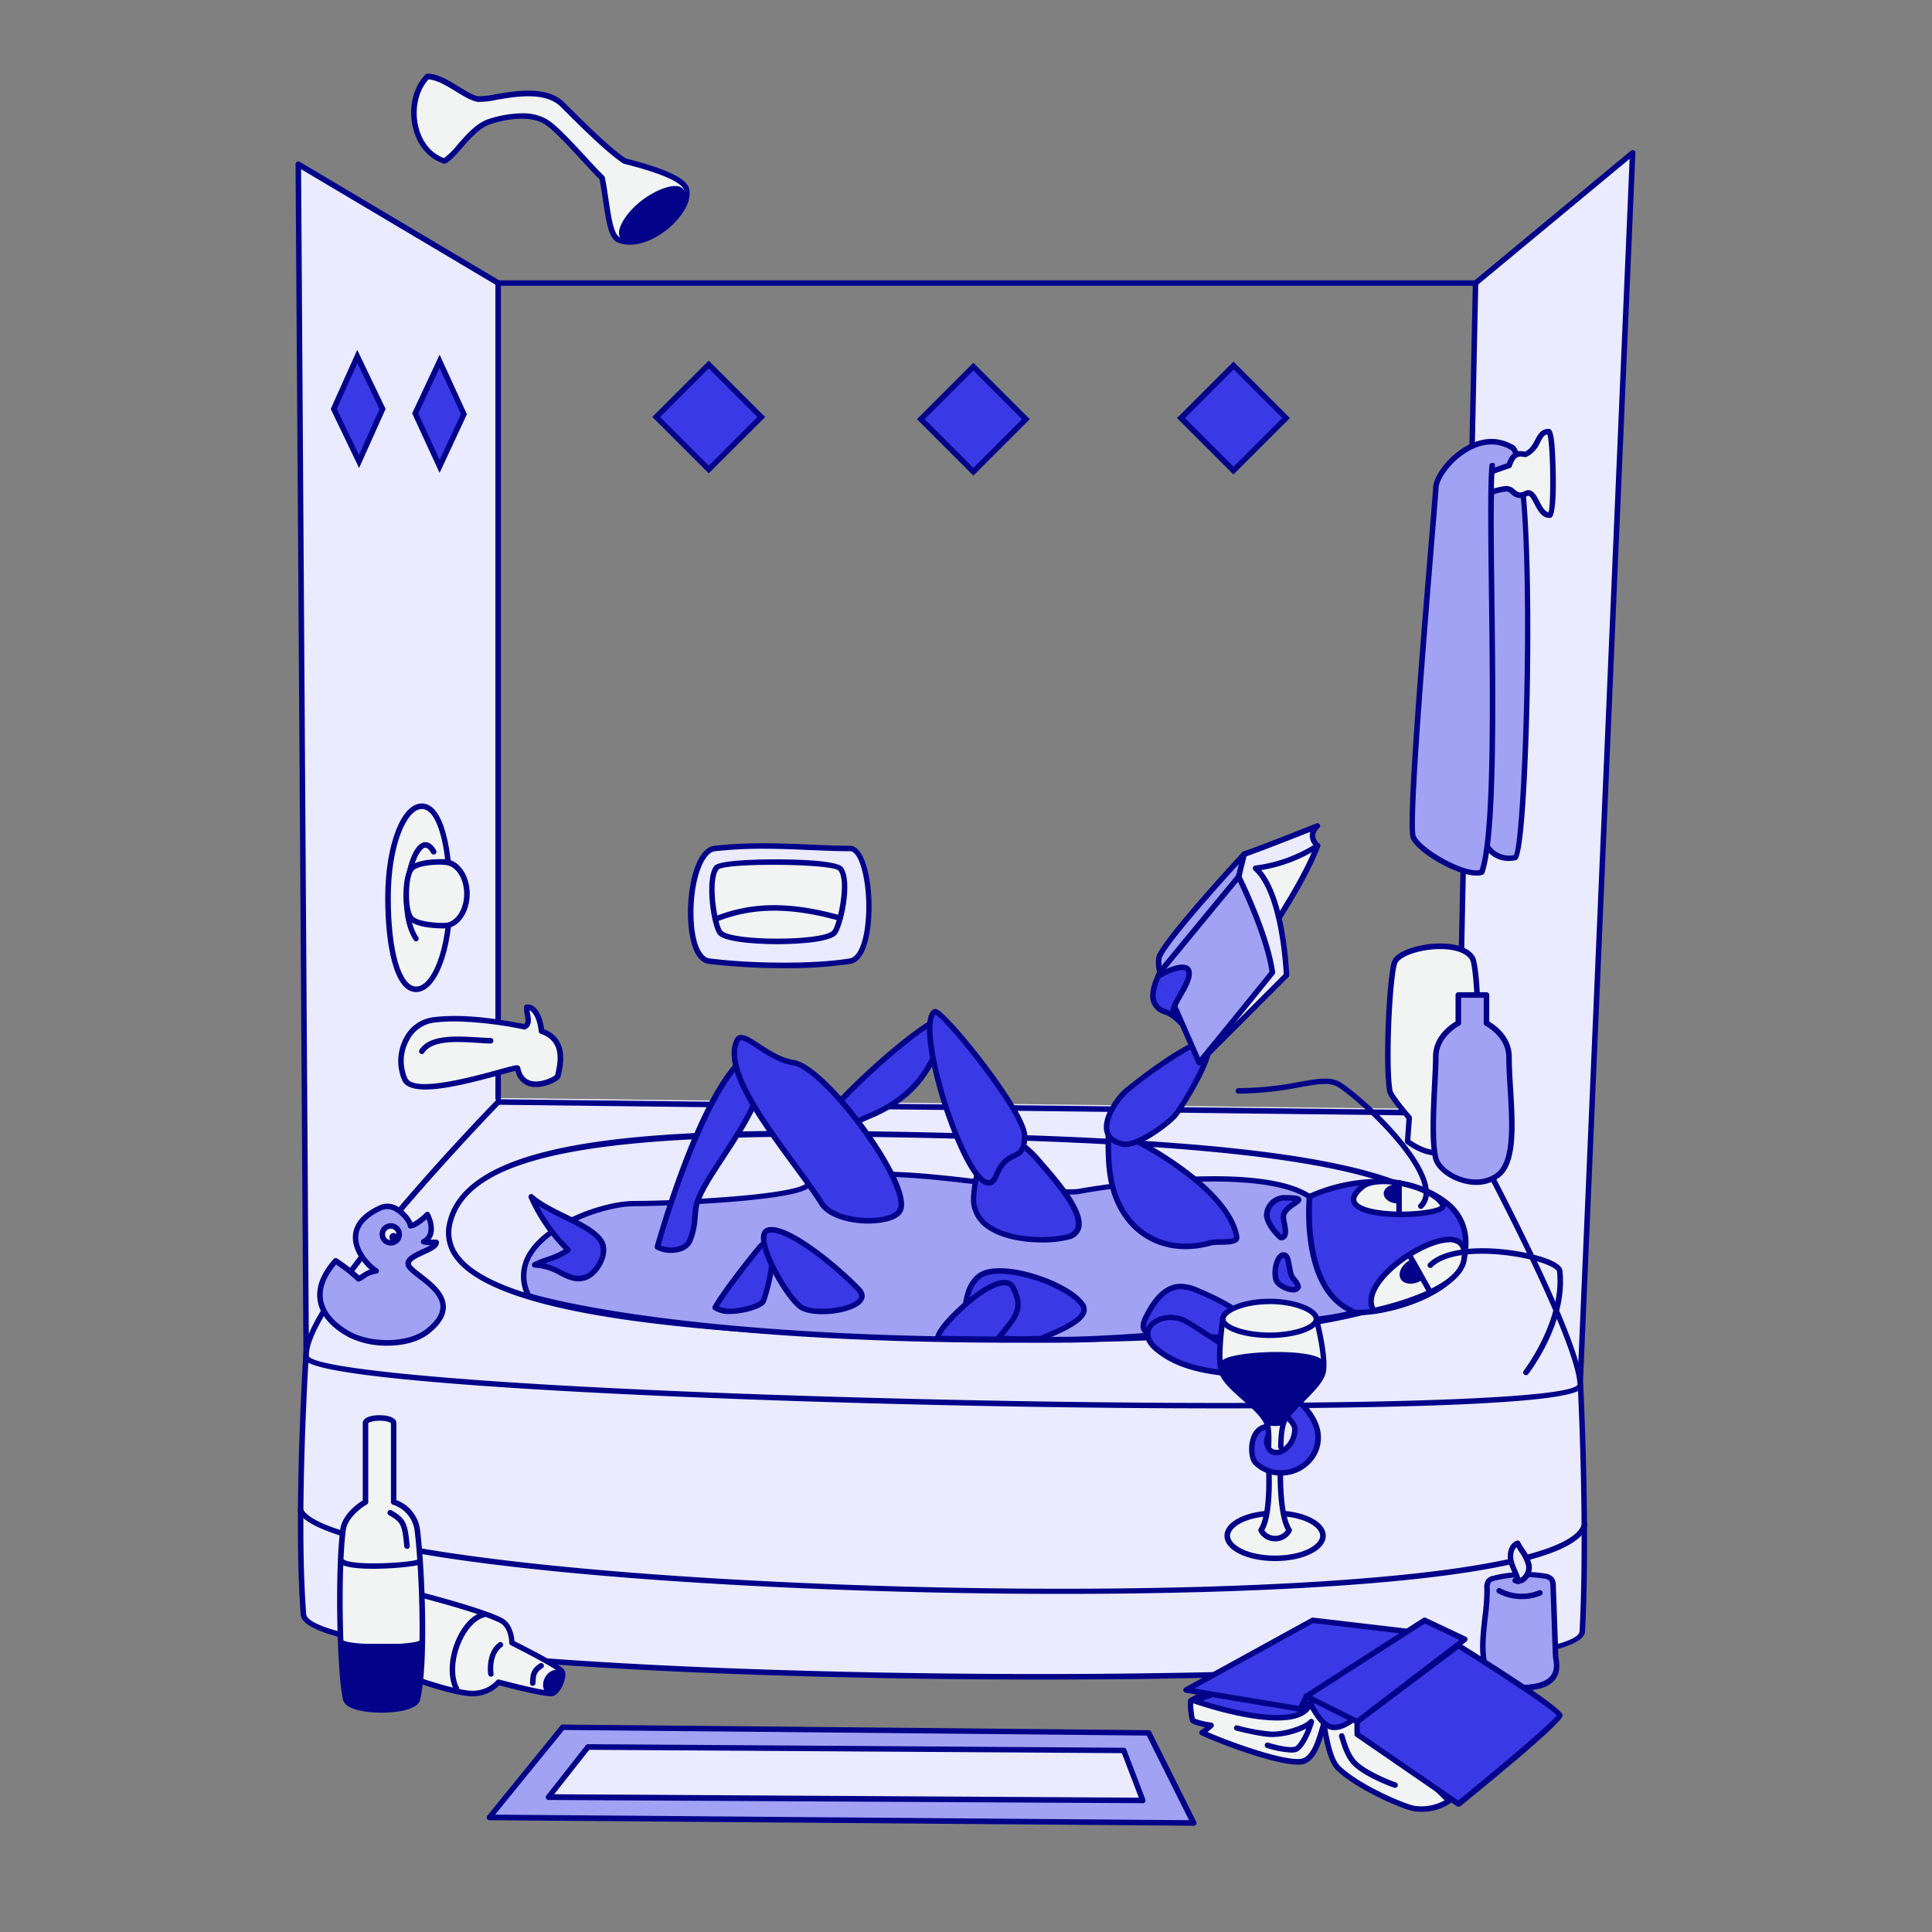 <svg id="Layer_1" data-name="Layer 1" xmlns="http://www.w3.org/2000/svg" viewBox="0 0 600 600"><rect x="0" y="0" width="600" height="600" fill="#808080" stroke="none"/><defs><style>.cls-1{fill:#ebebff;}.cls-2{fill:#030389;}.cls-3{fill:#f1f4f2;}.cls-4{fill:#fff;}.cls-5{fill:#a2a2f4;}.cls-6{fill:#3939e5;}.cls-7{fill:#3535c9;}</style></defs><title>bug_bath_preview</title><path class="cls-1" d="M154.71,341V87.9L92.65,51l2.44,369s-3.26,49.93-.84,81.38c1.75,22.74,396,26.5,397.15,5.25,1.75-33.24-.62-77.85-.62-77.85L507,47.44,458.25,87.9l-5.42,256.59"/><path class="cls-2" d="M323.1,521.6c-49.91,0-101.28-1.45-142.06-4.08-57.63-3.72-87.12-9.1-87.65-16-2.39-31.15.81-81,.84-81.5L91.79,51a.86.86,0,0,1,1.29-.74l62.06,36.86a.85.85,0,0,1,.42.74V341a.86.86,0,1,1-1.71,0V88.39L93.51,52.55l2.43,367.51c0,.56-3.23,50.29-.84,81.32.16,2.09,6.84,9.31,86.06,14.42,48.89,3.16,113.06,4.62,171.61,3.9,101.25-1.23,137.49-7.8,137.77-13.06,1.73-32.81-.6-77.32-.62-77.76L506.09,49.33l-47,39-5.41,256.2a.86.86,0,0,1-.86.84h0a.86.86,0,0,1-.84-.88l5.42-256.59a.86.86,0,0,1,.31-.64l48.78-40.46a.86.86,0,0,1,1.4.7l-16.26,381.4c0,.36,2.35,45,.62,77.86-.62,11.73-97.73,14.18-139.46,14.68C343,521.54,333.08,521.6,323.1,521.6Z"/><path class="cls-1" d="M95.08,421.29c-1.15-16.58,59.62-79,59.62-79l298.12,3.47s37.16,67.73,37.94,84.35C491.39,443.18,96,434.43,95.08,421.29Z"/><path class="cls-2" d="M380,437.39c-40.7,0-88.55-.79-135.32-2.36-42.3-1.42-78.55-3.28-104.81-5.4-45.33-3.65-45.54-6.78-45.65-8.29h0c-1.16-16.77,57.37-77.14,59.87-79.7a.7.7,0,0,1,.62-.26l298.12,3.47a.86.86,0,0,1,.74.45c1.52,2.77,37.26,68.1,38,84.72.07,1.39.19,4-29.59,5.7C442.84,436.84,413.9,437.39,380,437.39ZM95.94,421.2c1.88,4,57.48,9.72,175.24,12.92s216,1.37,218.75-4.09c-.74-15.46-34.42-77.6-37.61-83.46L155.07,343.1C150.78,347.53,94.94,405.68,95.94,421.2Zm0,0h0Z"/><path class="cls-2" d="M458.25,88.76H154.71a.86.86,0,1,1,0-1.71H458.25a.86.86,0,1,1,0,1.71Z"/><path class="cls-2" d="M322.67,416.91c-9.71,0-18.89-.14-27.06-.35-68-1.71-139.54-6.09-154.29-25.59A13.25,13.25,0,0,1,139,379.2c7.35-28.75,75.93-29.38,158.07-27.31,92.76,2.33,154.91,8.94,156.69,33.59a13.63,13.63,0,0,1-4.17,10.64C433.11,413.34,371.22,416.91,322.67,416.91ZM253.37,353c-67.73,0-107.45,5.88-112.76,26.65a11.46,11.46,0,0,0,2.08,10.32c14.4,19,89.31,23.31,153,24.91,84.17,2.12,138.37-5,152.64-19.92a12,12,0,0,0,3.7-9.33h0c-1.78-24.74-75.56-30-155-32Q273.57,353,253.37,353Z"/><path class="cls-2" d="M329.87,495c-106.39,0-228.57-9.65-237.24-25.4a.86.86,0,1,1,1.5-.83c5.21,9.46,62.18,18.24,145.14,22.36,82.15,4.08,165.14,2.57,211.44-3.86,31.86-4.42,39.65-10.07,40.56-14a.86.86,0,1,1,1.67.39c-1.53,6.61-15.27,11.63-42,15.34C421.25,493.1,377.11,495,329.87,495Z"/><path class="cls-3" d="M139.73,278.82c0,15.7-4.7,28.43-10.5,28.43s-8.75-12.73-8.75-28.43,4.7-28.43,10.5-28.43S139.73,263.12,139.73,278.82Z"/><path class="cls-2" d="M129.24,308.1c-7.08,0-9.61-15.13-9.61-29.29,0-16.42,5-29.29,11.35-29.29,7.08,0,9.61,15.13,9.61,29.29C140.59,295.24,135.6,308.1,129.24,308.1ZM131,251.24c-4.66,0-9.64,11.08-9.64,27.57s3.17,27.57,7.89,27.57,9.64-11.08,9.64-27.57S135.71,251.24,131,251.24Z"/><path class="cls-2" d="M129.24,292.36a.86.86,0,0,1-.71-.38c-4.86-7.29-3.3-21.23-.13-27.24,1.11-2.11,2.37-3.19,3.74-3.2h0c1.23,0,2.34.87,3.3,2.58a.86.86,0,0,1-1.5.84c-.62-1.1-1.26-1.7-1.81-1.7h0c-.66,0-1.49.86-2.25,2.29-3,5.72-4.32,18.94,0,25.49a.86.86,0,0,1-.71,1.33Z"/><path class="cls-3" d="M138,287.47c3.86,0,7-4.43,7-9.89s-3.13-9.89-7-9.89c0,0-8.78-.4-10.5,2.47s-1.89,12.25,0,14.83S138,287.47,138,287.47Z"/><path class="cls-2" d="M137.61,288.33c-1.89,0-8.88-.18-10.82-2.83-2.15-2.94-1.87-12.73,0-15.78,1.93-3.21,10.32-2.93,11.27-2.89h0c4.29,0,7.82,4.82,7.82,10.74s-3.52,10.74-7.85,10.75Zm-.83-19.81c-3.24,0-7.62.52-8.56,2.08-1.59,2.65-1.61,11.73,0,13.89,1.2,1.64,6.65,2.17,9.79,2.12h0c3.39,0,6.14-4.05,6.14-9s-2.75-9-6.14-9Z"/><path class="cls-4" d="M459.9,165.53c1.75-1.75,0-19.24,0-19.24-2.27-2.43-11.57,3.22-10.5,7C450,155.22,458.15,167.28,459.9,165.53Z"/><path class="cls-2" d="M459.46,166.56a1.9,1.9,0,0,1-.48-.06c-3.07-.8-9.88-11.1-10.41-13-.73-2.59,2-5.49,5.08-7.22,2.35-1.33,5.39-2.18,6.87-.6a.85.85,0,0,1,.23.5c.54,5.38,1.59,18.1-.25,19.94h0A1.45,1.45,0,0,1,459.46,166.56Zm.44-1h0Zm0,0h0Zm-1.66-19a8.22,8.22,0,0,0-3.74,1.24c-2.79,1.57-4.66,3.88-4.27,5.26.59,2.07,7.28,11.33,9.13,11.78.79-1.46.49-10.32-.27-18.1A1.8,1.8,0,0,0,458.24,146.56Z"/><path class="cls-5" d="M469.43,138.87c8,2.17,5,124.26,1.22,127.49-14.25,2.4-11.8-21-11.52-24.95.61-8.74,4.69-86.77,4.31-103.14"/><path class="cls-2" d="M468.69,267.38a8.53,8.53,0,0,1-6-2.22c-5.88-5.37-4.84-18.78-4.5-23.19l0-.63c.55-7.88,4.7-86.46,4.3-103.06a.86.86,0,0,1,.84-.88.85.85,0,0,1,.88.84c.39,16.64-3.76,95.33-4.31,103.22l0,.64c-.87,11.27.46,18.6,3.95,21.79a7.27,7.27,0,0,0,6.3,1.66c2.9-5.81,6.06-106.71,0-124.1-.56-1.61-1-1.77-1-1.77a.86.86,0,1,1,.45-1.65c1.21.33,2.08,2,2.83,5.29,2.64,11.77,3.12,43.38,2.69,69,0,2.12-.91,52-4,54.64a.87.87,0,0,1-.42.19A12.77,12.77,0,0,1,468.69,267.38Zm2-1h0Z"/><path class="cls-3" d="M468.65,144.54c1.75-5.25,4.36-3.08,5.25-3.5,4.07-1.91,3.5-7,7-7,1.75,0,1.78,25.85.52,25.94-4,.3-4.39-8.26-7.52-6.7-3.5,1.75-3.93-1.6-6.11-1.48-4.9.28-10.69,4.2-14,4.58-3.92.45-7.95-3.52-3.14-5.45C452.34,150.27,468.65,144.54,468.65,144.54Z"/><path class="cls-2" d="M481.2,160.85c-2.42,0-3.67-2.42-4.68-4.38-1.17-2.25-1.6-2.74-2.24-2.42a3.94,3.94,0,0,1-5-.64c-.6-.49-.94-.77-1.45-.74-2.64.15-5.66,1.47-8.32,2.63a22.31,22.31,0,0,1-5.6,1.94c-2.73.31-5.69-1.28-6.21-3.34-.19-.73-.3-2.57,2.65-3.76,1.53-.61,15.07-5.38,17.61-6.27,1.36-3.72,3.28-4,5.15-3.68a3,3,0,0,0,.49.06c1.63-.78,2.41-2.24,3.17-3.66.88-1.67,1.8-3.39,4.12-3.39.84,0,1.79,0,2.15,9.71.3,8.11.28,17.8-1.57,17.94Zm-6.54-8.63c1.59,0,2.57,1.89,3.38,3.46,1,1.86,1.75,3.22,2.89,3.42.85-3.24.56-21.48-.39-24.18-1,.16-1.47,1-2.24,2.45a8.94,8.94,0,0,1-4,4.44,2.35,2.35,0,0,1-1.4.06c-1.08-.17-2.3-.36-3.39,2.93a.86.86,0,0,1-.53.54c-.16.06-16.31,5.73-17.93,6.38-.7.28-1.85.88-1.63,1.74.28,1.12,2.35,2.28,4.35,2.06a22,22,0,0,0,5.11-1.81c2.79-1.22,6-2.6,8.91-2.77a3.68,3.68,0,0,1,2.64,1.13c.91.75,1.5,1.25,3.13.43A2.56,2.56,0,0,1,474.66,152.22Zm-6-7.68h0Z"/><path class="cls-5" d="M463.4,144.54c-1.63,17.9,2.92,109.23-3.22,126.28-4.72,1.85-19.14-6.22-21.27-10.82s7-105.82,7-108.47c0-5.25,12.25-19.24,23.53-12.67"/><path class="cls-2" d="M458.56,271.93c-6.21,0-18.33-7-20.43-11.56-1.53-3.3,1.85-47.14,5.74-94,.68-8.26,1.18-14.23,1.18-14.8,0-3.36,4.32-9.6,10.11-12.92,3.57-2.05,9-3.8,14.71-.49a.86.86,0,0,1-.86,1.48c-5-2.9-9.81-1.34-13,.49-5.65,3.24-9.25,8.94-9.25,11.44,0,.61-.38,5.28-1.18,14.94-2,24.51-7.43,89.64-5.89,93.17,1.9,4.08,15.19,11.61,19.83,10.49,3.79-11.52,3.28-52.82,2.87-86.08-.22-17.86-.41-33.28.16-39.59a.88.88,0,0,1,.93-.78.86.86,0,0,1,.78.93c-.57,6.23-.38,21.61-.16,39.41.42,33.8.93,75.86-3.11,87.08a.86.86,0,0,1-.5.51A5.31,5.31,0,0,1,458.56,271.93Z"/><path class="cls-3" d="M132.73,23.82c-7,7-5.25,22.74,5.25,26.24,3.5-1.75,8-10.25,14-12.25,5.25-1.75,12.79-2.91,17.5,0,4.21,2.6,12.25,12.25,17.5,17.5,1.75,8.75,1.93,17.92,5.25,19.24,8.75,3.5,22.74-8.75,21-15.75-.95-3.8-12.25-7-19.24-8.75-5.25-3.5-13.17-11.42-19.24-17.5-7-7-22.34-1.24-26.24-1.75S138,23.82,132.73,23.82Z"/><path class="cls-2" d="M195.57,76a9.78,9.78,0,0,1-3.67-.68c-2.86-1.14-3.63-6.28-4.59-12.78-.33-2.23-.68-4.54-1.13-6.84-1.66-1.67-3.55-3.72-5.55-5.89-4.15-4.5-8.85-9.6-11.6-11.3-4.27-2.64-11.46-1.69-16.77.08-3.33,1.11-6.25,4.46-8.83,7.42-1.87,2.14-3.48,4-5.05,4.78a.83.83,0,0,1-.65,0c-4.73-1.58-8.19-5.66-9.5-11.19-1.46-6.17.08-12.63,3.92-16.47a.86.86,0,0,1,.61-.25c3.2,0,6.71,2.16,9.81,4.06,2.29,1.41,4.46,2.74,6,2.95a24.35,24.35,0,0,0,5.16-.6c6.45-1.11,16.2-2.79,21.58,2.59,5.84,5.83,13.81,13.81,19,17.31C207,52.44,213.25,55.41,214,58.6c1,4.07-2.43,8.85-6,12C204.87,73.35,200.08,76,195.57,76ZM162.08,35.19a14.89,14.89,0,0,1,7.84,1.9c3,1.83,7.54,6.79,12,11.59,2.06,2.24,4,4.35,5.69,6a.85.85,0,0,1,.23.44c.49,2.43.85,4.84,1.19,7.18.82,5.48,1.59,10.66,3.53,11.44,4.68,1.88,10.68-1.24,14.39-4.49,3.94-3.44,6.13-7.56,5.45-10.26-.34-1.38-3.22-4.27-18.62-8.12a.85.85,0,0,1-.27-.12c-5.32-3.55-13.11-11.34-19.38-17.6-4.76-4.76-14-3.17-20.08-2.12a23.37,23.37,0,0,1-5.67.61c-1.94-.26-4.26-1.68-6.71-3.18-2.78-1.71-5.93-3.63-8.57-3.8-3.19,3.41-4.48,9.22-3.21,14.6,1.13,4.81,4,8.37,8,9.84a23.85,23.85,0,0,0,4.23-4.2c2.72-3.12,5.81-6.66,9.58-7.92A35,35,0,0,1,162.08,35.19Z"/><path class="cls-2" d="M199.07,62.44c-4.76,3.73-8.19,9.22-6.33,11.6s9.41-.53,14.18-4.26,7.11-8.68,5.24-11.06S203.83,58.71,199.07,62.44Z"/><rect class="cls-6" x="290.75" y="118.64" width="23.08" height="23.08" transform="translate(-3.51 251.88) rotate(-45)"/><path class="cls-2" d="M302.29,147.71l-17.53-17.53,17.53-17.53,17.53,17.53Zm-15.11-17.53,15.11,15.11,15.11-15.11-15.11-15.11Z"/><rect class="cls-6" x="371.52" y="118.29" width="23.08" height="23.08" transform="translate(20.39 308.89) rotate(-45)"/><path class="cls-2" d="M383.06,147.36l-17.53-17.53,17.53-17.53,17.53,17.53ZM368,129.83l15.11,15.11,15.11-15.11-15.11-15.11Z"/><rect class="cls-6" x="208.56" y="117.97" width="23.08" height="23.08" transform="translate(-27.11 193.56) rotate(-45)"/><path class="cls-2" d="M220.1,147l-17.53-17.53L220.1,112l17.53,17.53ZM205,129.51l15.11,15.11,15.11-15.11L220.1,114.4Z"/><path class="cls-3" d="M433.08,299c1.42-4.78,19.89-8,24.15-1.59,1.91,2.85,2.84,33.45,0,41.41-.75,2.09-5.68,6.37-5.68,6.37v9.56S448.7,358,445.86,358c-4.26,0-8.71-3.5-8.71-3.5l.51-7.34s-5.72-6.62-6-8.28C430.24,330.91,431.46,304.5,433.08,299Z"/><path class="cls-2" d="M445.86,358.84c-4.5,0-9-3.53-9.24-3.68a.86.86,0,0,1-.32-.73l.49-7c-1.59-1.85-5.68-6.75-6-8.42-1.43-8-.23-34.6,1.44-40.22.88-3,6.23-4.77,10.54-5.43,5.59-.85,12.5-.35,15.14,3.6,2.22,3.32,2.82,34.55.09,42.18-.71,2-4.47,5.44-5.63,6.47v9.17a.85.85,0,0,1-.22.57C452.06,355.51,449.05,358.84,445.86,358.84ZM438,354.07c1.1.78,4.57,3.05,7.82,3.05,1.84,0,3.93-1.75,4.83-2.67v-9.22a.85.85,0,0,1,.3-.65c1.84-1.6,4.95-4.64,5.44-6,3-8.35,1.6-38.4.09-40.65-2.05-3.08-8.24-3.65-13.46-2.86-4.71.71-8.65,2.53-9.15,4.22h0c-1.57,5.3-2.77,31.74-1.4,39.43.16.88,3.14,4.77,5.82,7.87a.87.87,0,0,1,.21.62Zm-5-55h0Z"/><path class="cls-5" d="M445.9,359.73c1.27,5.09,12.25,10.5,19.24,5.25s3.5-24.49,3.5-36.74c0-7-7-10.5-7-10.5V309H452.9v8.75s-7,3.5-7,10.5S444.15,352.73,445.9,359.73Z"/><path class="cls-2" d="M458.39,368a15.91,15.91,0,0,1-5.33-1c-4.08-1.45-7.29-4.3-8-7.09h0c-1.27-5.08-.75-15.29-.34-23.48.17-3.33.31-6.2.31-8.21,0-6.43,5.34-10,7-11V309a.86.86,0,0,1,.86-.86h8.75a.86.86,0,0,1,.86.86v8.24c1.66,1,7,4.58,7,11,0,2.93.2,6.25.41,9.76.7,11.51,1.42,23.41-4.26,27.67A12,12,0,0,1,458.39,368Zm-4.63-58.14v7.89a.86.86,0,0,1-.47.77c-.07,0-6.53,3.36-6.53,9.73,0,2.06-.15,5-.32,8.3-.41,8.08-.92,18.14.29,23h0c.56,2.22,3.39,4.65,6.9,5.89,4.1,1.46,8.11,1,11-1.12,4.94-3.7,4.21-15.65,3.57-26.19-.21-3.54-.42-6.87-.42-9.86,0-6.37-6.46-9.7-6.53-9.73a.86.86,0,0,1-.47-.77v-7.89Z"/><path class="cls-3" d="M120.49,492.7s27,6.51,35,10.5c3.5,1.75,3.5,7,3.5,7s14,7,15.45,8.75c1.23,1.48-1.28,7-3.21,7-3.5,0-16.45-3.5-16.45-3.5a10.74,10.74,0,0,1-8,3.5c-7.86,0-32.16-9.74-32.16-9.74Z"/><path class="cls-2" d="M171.22,526.8c-3.21,0-13.7-2.74-16.17-3.39a11.7,11.7,0,0,1-8.33,3.39c-7.93,0-31.48-9.4-32.48-9.8a.86.86,0,0,1-.51-1l5.92-23.5a.86.86,0,0,1,1-.62c1.11.27,27.2,6.58,35.17,10.56,3.26,1.63,3.84,5.74,3.95,7.22,3.14,1.58,13.86,7,15.28,8.74,1,1.15.45,3.36-.34,5.05C174.38,524.23,173,526.8,171.22,526.8Zm-16.44-5.21a.85.85,0,0,1,.22,0c.13,0,12.88,3.47,16.22,3.47.36,0,1.25-.82,2-2.36s.83-2.93.58-3.23c-1-1.17-9.83-5.86-15.18-8.53a.86.86,0,0,1-.47-.76s0-4.74-3-6.23c-7-3.51-29.4-9.1-34-10.23l-5.53,21.95c4,1.58,24.28,9.4,31.15,9.4a9.8,9.8,0,0,0,7.38-3.18A.86.86,0,0,1,154.78,521.58Z"/><path class="cls-2" d="M152.45,520.69a.86.86,0,0,1-.85-.76c-.38-3.24.25-7.5,3.18-9.72a.86.86,0,1,1,1,1.37c-2.35,1.78-2.84,5.38-2.51,8.15a.85.85,0,0,1-.75,1Z"/><path class="cls-2" d="M141.73,525.2a.86.86,0,0,1-.76-.46c-2-3.9-1.73-10,.78-15.66,2.05-4.58,5.07-7.67,8.27-8.47a.86.86,0,0,1,.42,1.66c-2.64.66-5.3,3.47-7.12,7.5-2.28,5.08-2.61,10.77-.83,14.16a.86.86,0,0,1-.76,1.26Z"/><path class="cls-2" d="M169.63,525.58c.51.42,3.41,0,4.49-1.92s1.52-4.14,1.13-4.37C170.35,516.32,166.85,523.32,169.63,525.58Z"/><path class="cls-2" d="M165.41,523.56h0a.85.85,0,0,1-.81-.9v-.21c.13-2.42.22-4,2.91-5.79a.86.86,0,1,1,.94,1.43c-2,1.3-2,2.16-2.14,4.45v.21A.86.86,0,0,1,165.41,523.56Z"/><path class="cls-3" d="M107.37,527.69c-1.75-7-2.62-38.49-.87-52.49.65-5.21,7-8.75,7-8.75V442c0-2.19,8.75-2.19,8.75,0v24.49a10.59,10.59,0,0,1,7.35,8.75c1.52,12.18,2.62,42,0,52.49C128.47,532.14,108.48,532.14,107.37,527.69Z"/><path class="cls-2" d="M118.48,531.89c-1.83,0-11-.19-11.94-4h0c-1.81-7.24-2.62-39-.89-52.8.6-4.8,5.47-8.18,7-9.13V442c0-1.84,2.7-2.5,5.23-2.5s5.23.66,5.23,2.5v23.88a11.28,11.28,0,0,1,7.34,9.26c1.51,12.07,2.68,42,0,52.8C129.47,531.7,120.3,531.89,118.48,531.89Zm-10.28-4.41c.33,1.32,4.27,2.69,10.28,2.69s9.95-1.37,10.28-2.69c2.55-10.19,1.51-39.94,0-52.17a9.77,9.77,0,0,0-6.72-8,.86.86,0,0,1-.63-.83V442c-.1-.22-1.27-.78-3.52-.78s-3.42.57-3.52.8v24.47a.86.86,0,0,1-.44.75c-.06,0-6,3.4-6.56,8.11-1.71,13.71-.93,45,.86,52.17Z"/><path class="cls-2" d="M115.91,487.2c-4.53,0-8.76-.4-10.3-1.6a.86.86,0,0,1,1.06-1.35c2.74,2.15,20,1.11,22.81.14A.86.86,0,0,1,130,486C128.7,486.47,122,487.2,115.91,487.2Z"/><path class="cls-2" d="M126.39,481a.86.86,0,0,1-.85-.77c-.65-6.56-.95-7.53-4.68-9.63a.86.86,0,1,1,.84-1.49c4.54,2.56,4.9,4.38,5.55,11a.86.86,0,0,1-.77.94Z"/><path class="cls-2" d="M130.77,510.51H105.84c.32,7.52.88,13.81,1.57,16.49,1.14,4.42,21.68,4.42,22.82,0,.2-.78.38-1.67.54-2.65Z"/><path class="cls-2" d="M118.56,512.35c-5.48,0-10.95-.46-12.81-1.39a.86.86,0,1,1,.77-1.53c3.26,1.63,20.81,1.63,24.08,0a.86.86,0,1,1,.77,1.53C129.51,511.89,124,512.35,118.56,512.35Z"/><path class="cls-3" d="M168.15,320.25c-.43-4.25-2.18-7.75-4.58-7.44-.19,2,1.53,5-.7,6.09-9.43-1.79-18.78-3.23-28-2.18s-12.34,12.08-9.11,18.53c3.5,7,34.79-4.51,35-3.5,1.75,8.75,12.25,3.5,12.47,2.46C173.66,332,176.47,323,168.15,320.25Z"/><path class="cls-2" d="M132.09,338.36c-3.55,0-6.14-.77-7.12-2.73a15.12,15.12,0,0,1,.55-13.36,11.87,11.87,0,0,1,9.23-6.4c9.56-1.09,19.42.52,28,2.13.6-.44.52-1.25.23-2.83a9.16,9.16,0,0,1-.23-2.43.86.86,0,0,1,.74-.77,3.25,3.25,0,0,1,2.49.75c1.48,1.18,2.59,3.74,3,6.92,7.87,3,5.88,11.4,5.22,14.21l-.13.55c-.27,1.28-4.45,3.24-7.65,3.19a6.2,6.2,0,0,1-6.33-5c-.94.19-2.9.72-4.8,1.25C146.9,336.14,138.12,338.36,132.09,338.36Zm9.22-21.14a56,56,0,0,0-6.36.34,10.19,10.19,0,0,0-7.92,5.52,13.34,13.34,0,0,0-.53,11.78c2.25,4.49,20.5-.52,28.29-2.66,5.27-1.45,5.82-1.56,6.36-1.22a1,1,0,0,1,.42.6c.47,2.33,1.6,3.68,3.45,4.12,2.94.7,6.73-1.17,7.37-1.82l.1-.45c1.11-4.69,1.58-10.33-4.61-12.38a.85.85,0,0,1-.58-.73c-.29-2.93-1.22-5.34-2.42-6.29a2,2,0,0,0-.43-.27c0,.34.11.7.18,1.07.3,1.61.7,3.81-1.39,4.82a.86.86,0,0,1-.53.07A115.64,115.64,0,0,0,141.31,317.21ZM172.36,334v0Z"/><path class="cls-2" d="M131,327.35a.86.86,0,0,1-.71-1.33c3.18-4.77,11.13-4.28,18.13-3.86,1.36.08,2.67.16,3.89.2a.86.86,0,1,1-.05,1.71c-1.24,0-2.57-.12-3.95-.2-6.54-.4-14-.85-16.6,3.1A.86.86,0,0,1,131,327.35Z"/><path class="cls-5" d="M461.82,493.35a3.32,3.32,0,0,1,.56-2.42,3.17,3.17,0,0,1,1.61-.76,39.24,39.24,0,0,1,15.55-.67,3.43,3.43,0,0,1,2.28,1,3.58,3.58,0,0,1,.52,2.11l.76,21.64c.07,2,3,9.94-11,9.94C454.65,524.19,462.17,504.76,461.82,493.35Z"/><path class="cls-2" d="M472.15,525c-4.34,0-7.47-1.13-9.54-3.45-3.94-4.41-3.08-12-2.26-19.37a65.59,65.59,0,0,0,.62-8.84h0a4.12,4.12,0,0,1,.79-3,3.94,3.94,0,0,1,2-1,40.3,40.3,0,0,1,15.89-.69A4.17,4.17,0,0,1,482.5,490a4.33,4.33,0,0,1,.7,2.6l.76,21.64c0,.2.05.47.1.79.23,1.57.67,4.48-1.32,6.79S477.39,525,472.15,525Zm-9.47-31.72a67.38,67.38,0,0,1-.63,9.09c-.78,7-1.59,14.2,1.83,18,1.73,1.94,4.44,2.88,8.27,2.88,4.65,0,7.78-.89,9.29-2.65s1.14-3.94.92-5.42c-.06-.4-.11-.73-.12-1l-.76-21.64a2.91,2.91,0,0,0-.34-1.61,2.79,2.79,0,0,0-1.73-.69,38.53,38.53,0,0,0-15.21.66,2.54,2.54,0,0,0-1.19.52,2.72,2.72,0,0,0-.33,1.81Z"/><path class="cls-2" d="M472.61,496.63a15.6,15.6,0,0,1-7.5-1.88.86.86,0,0,1,.83-1.5,14,14,0,0,0,12,.63.86.86,0,0,1,.67,1.58A15.41,15.41,0,0,1,472.61,496.63Z"/><path class="cls-1" d="M471.56,491.19c-.42-2.15-1.71-4-2.26-6.16s0-4.86,2-5.67c1.19,2.3,3.1,4.31,3.53,6.87s-1.92,5.72-4.29,4.67"/><path class="cls-2" d="M471.56,492a.86.86,0,0,1-.42-.11,3.23,3.23,0,0,1-.95-.26.86.86,0,0,1,.17-1.62c-.22-.61-.49-1.22-.76-1.85a19.68,19.68,0,0,1-1.12-3c-.65-2.5,0-5.69,2.51-6.68a.86.86,0,0,1,1.08.4c.38.73.83,1.43,1.31,2.17a13.29,13.29,0,0,1,2.31,4.95,5.61,5.61,0,0,1-2,5.08,3.69,3.69,0,0,1-1.62.74.84.84,0,0,1-.31.13Zm-.59-11.5c-1,.9-1.25,2.73-.85,4.26a18.25,18.25,0,0,0,1,2.7,22.4,22.4,0,0,1,1,2.57,2.4,2.4,0,0,0,.44-.27,3.86,3.86,0,0,0,1.37-3.44,11.85,11.85,0,0,0-2.05-4.3C471.6,481.57,471.28,481.07,471,480.55Z"/><path class="cls-3" d="M374.21,525.81l41.95.13L450,559.25a15.15,15.15,0,0,1-10.38,2.47c-3.13-.28-18.14-6.8-24-12.7-3.11-3.11-3.93-12.39-4.52-13.35-1.13,3.74-2.6,10.22-6.35,11.32-4.87,1.44-23.88-5.42-31.45-8.9a14.82,14.82,0,0,0,2.86-2.21c-1.56-.09-5.53-1.14-5.76-1.55a21.19,21.19,0,0,1-.62-6.15l4.48-2.37"/><path class="cls-2" d="M441.36,562.66q-.91,0-1.85-.09c-3.38-.31-18.64-7-24.57-12.95-2.25-2.25-3.35-7.23-4-10.59-1.13,3.69-2.77,7.82-6,8.78-5.39,1.59-25.11-5.76-32-8.95a.86.86,0,0,1-.08-1.51,14.24,14.24,0,0,0,1.37-.93c-1.78-.36-4.19-1-4.58-1.68a20.45,20.45,0,0,1-.72-6.65.86.86,0,0,1,.45-.68l4.48-2.37c.13-.07.26,0,.4-.1l41.95.13a.85.85,0,0,1,.6.25l33.81,33.31a.86.86,0,0,1-.09,1.3A15.31,15.31,0,0,1,441.36,562.66ZM411,534.81a.86.86,0,0,1,.73.41,10.69,10.69,0,0,1,.71,2.79c.61,3.13,1.64,8.36,3.68,10.4,5.86,5.86,20.79,12.21,23.51,12.45a14.89,14.89,0,0,0,9-1.75l-32.81-32.33-41.39-.13-3.87,2a23.44,23.44,0,0,0,.52,5.08,22.25,22.25,0,0,0,5.08,1.23.86.86,0,0,1,.56,1.46,15.69,15.69,0,0,1-1.7,1.46c8.86,3.87,25.3,9.46,29.44,8.23,2.9-.86,4.4-6,5.4-9.49l.37-1.27a.86.86,0,0,1,.71-.6Z"/><path class="cls-2" d="M400.89,544.28a29.51,29.51,0,0,1-7.45-1.43.86.86,0,1,1,.53-1.63c1.63.53,6.27,1.77,8.13,1.22.9-.27,2.52-2.91,3.58-5.59a25.35,25.35,0,0,1-10.59,2.61c-3.18,0-9.21-1.5-11.19-2a.87.87,0,0,1-.64-1,.85.85,0,0,1,1-.63h0a57.09,57.09,0,0,0,10.79,1.94c3.87.06,10.2-2,11.51-3.64a.86.86,0,0,1,1.51.73c-.69,2.86-3.19,8.55-5.54,9.25A6.06,6.06,0,0,1,400.89,544.28Z"/><path class="cls-6" d="M420,534.17c-6.41,4.43-9.08,2.27-13.11-5.23-3,9.25-28.7,1.79-36-.77l40-14.48L420,534.17"/><path class="cls-2" d="M414.47,537.31a5.39,5.39,0,0,1-1.26-.15c-2.43-.59-4.28-2.86-6.28-6.38a6.74,6.74,0,0,1-2.59,2.14c-9.23,4.59-32.72-3.58-33.71-3.93a.86.86,0,0,1,0-1.61l40-14.48a.86.86,0,0,1,1.07.46l9.08,20.47a.86.86,0,0,1-.3,1.05C418.09,536.53,416.18,537.31,414.47,537.31Zm-7.58-9.23a.86.86,0,0,1,.75.45c2,3.81,3.84,6.45,6,7,1.38.34,3.08-.19,5.31-1.64l-8.47-19.09-36.94,13.37c8.79,2.83,23.79,6.35,30.06,3.24a4.54,4.54,0,0,0,2.5-2.7.86.86,0,0,1,.74-.59Z"/><path class="cls-2" d="M433.26,555.19a.86.86,0,0,1-.28,0c-.1,0-10.33-3.6-13.6-7.85-1.86-2.41-2.75-5.42-3.53-8.07a.86.86,0,0,1,1.64-.49c.78,2.63,1.58,5.36,3.24,7.51,2.44,3.17,10.26,6.39,12.8,7.27a.86.86,0,0,1-.28,1.67Z"/><polygon class="cls-6" points="368.35 524.83 407.69 503.2 441.12 507.13 403.75 530.73 368.35 524.83"/><path class="cls-2" d="M403.75,531.59h-.14l-35.4-5.9a.86.86,0,0,1-.27-1.6l39.34-21.63a.81.81,0,0,1,.51-.1l33.44,3.93a.86.86,0,0,1,.36,1.57l-37.37,23.6A.85.85,0,0,1,403.75,531.59Zm-32.82-7.2,32.64,5.44,35-22.13-30.76-3.62Z"/><path class="cls-6" d="M452.92,511.06s31.47,19.67,31.47,21.63-31.47,27.54-31.47,27.54L421.46,538.6v-3.93Z"/><path class="cls-2" d="M452.92,561.09a.86.86,0,0,1-.49-.15L421,539.3a.86.86,0,0,1-.37-.71v-3.93a.86.86,0,0,1,.34-.69l31.47-23.6a.86.86,0,0,1,1,0c21.15,13.22,31.87,20.74,31.87,22.36,0,2-17.29,16.42-31.78,28.2A.85.85,0,0,1,452.92,561.09Zm-30.61-22.94,30.57,21c11.26-9.16,28.7-23.78,30.56-26.44-2-2.37-19.31-13.64-30.47-20.62l-30.66,23Zm61.27-5.22Z"/><polygon class="cls-6" points="442.4 503.2 454.89 509.1 421.45 534.66 405.72 526.8 442.4 503.2"/><path class="cls-2" d="M421.46,535.52a.86.86,0,0,1-.38-.09l-15.73-7.87a.86.86,0,0,1-.08-1.49l36.68-23.6a.86.86,0,0,1,.83-.05l12.49,5.9a.86.86,0,0,1,.15,1.46L422,535.35A.86.86,0,0,1,421.46,535.52Zm-14-8.82,13.91,7,31.89-24.39-10.79-5.1Z"/><line class="cls-7" x1="405.72" y1="526.8" x2="403.75" y2="530.73"/><path class="cls-2" d="M403.75,531.59a.85.85,0,0,1-.38-.09.86.86,0,0,1-.38-1.15l2-3.93a.86.86,0,1,1,1.53.77l-2,3.93A.86.86,0,0,1,403.75,531.59Z"/><path class="cls-6" d="M393.42,389.48c2.28,6.84,20.86,17.14,26.42,18,6.61,1,25.86-3.14,33.06-12.74,2.14-2.86,5.25-14-3.5-21C429.07,357.46,388.17,373.73,393.42,389.48Z"/><path class="cls-2" d="M421.94,408.46a15,15,0,0,1-2.23-.14c-5.52-.85-24.67-11.27-27.1-18.57h0c-1.74-5.21,1.1-10.87,7.78-15.53,11.42-8,35-12.8,49.55-1.16,8.9,7.12,6.22,18.75,3.65,22.18C446.8,404.29,429.88,408.46,421.94,408.46Zm6-40.66c-10.14,0-20.3,3.42-26.61,7.82-6,4.19-8.61,9.14-7.14,13.58h0c2.1,6.31,20,16.53,25.74,17.42,6.12.95,25.11-2.89,32.25-12.41,1.7-2.27,5.18-13-3.35-19.81C443,369.67,435.47,367.8,428,367.8Z"/><path class="cls-3" d="M454.65,391.22c2.88-17.26-35,5.25-28,15.75C426.66,407,452.9,401.72,454.65,391.22Z"/><path class="cls-2" d="M426.66,407.83a.86.86,0,0,1-.71-.38c-2-3-1-7.06,2.79-11.46,6.13-7.13,18.78-13.91,24.24-11.36,1.54.72,3.23,2.48,2.52,6.74h0c-1.82,11-27.57,16.23-28.67,16.44Zm23.47-22c-5.25,0-14.82,5.18-20.1,11.32-1.78,2.07-4.42,5.88-2.95,8.9,3.87-.85,25.23-6,26.72-14.92h0c.43-2.57-.1-4.22-1.56-4.9A5,5,0,0,0,450.13,385.78Z"/><path class="cls-3" d="M448,374.08c2.45,4.26-38.53,5.33-24.87-5.6C428.14,364.5,444.85,368.56,448,374.08Z"/><path class="cls-2" d="M435.1,378c-6.4,0-13.06-1-15-3.71-.92-1.28-1.23-3.44,2.52-6.45,3.27-2.61,9.75-1.73,12.39-1.23,5.41,1,11.76,3.61,13.76,7.08h0A1.68,1.68,0,0,1,448,376C446.17,377.17,440.73,378,435.1,378Zm-5.54-10.23c-2.61,0-4.7.48-5.86,1.41-1.82,1.46-2.68,2.75-2.43,3.65.39,1.39,3.31,2.54,7.81,3.09,8.35,1,17.17-.35,18.17-1.46-1.53-2.53-6.66-5.06-12.55-6.17A27.9,27.9,0,0,0,429.55,367.74Z"/><path class="cls-2" d="M473.89,427.07a.86.86,0,0,1-.68-1.38c.12-.16,12-15.66,10.32-30.87,0-.29-.88-1.31-4.36-2.53-8.56-3-27.92-5.2-34.42,1.29a.86.86,0,0,1-1.21-1.21c7.1-7.1,27-4.92,36.2-1.7,3.54,1.24,5.34,2.54,5.5,4,1.77,15.91-10.16,31.46-10.67,32.11A.85.85,0,0,1,473.89,427.07Z"/><path class="cls-2" d="M441.24,375.43a.86.86,0,0,1-.59-1.47,4.93,4.93,0,0,0,1.38-4.26c-.89-10-19.09-27.16-26.34-32-2.57-1.71-6.29-1.06-11.91-.06a102.57,102.57,0,0,1-19.1,2,.86.86,0,1,1,0-1.71A101.1,101.1,0,0,0,403.47,336c6-1.06,10-1.77,13.16.32,7.67,5.12,26.15,22.6,27.09,33.27a6.63,6.63,0,0,1-1.89,5.65A.85.85,0,0,1,441.24,375.43Z"/><path class="cls-5" d="M406.69,371.63c-15.85-10.67-64.68-3-71.42-1.72-11.09,2.07-67.38-11.92-85-1.43-6.44,3.83-42.83,5.25-53.29,5.25-12,0-41.38,11.2-32.78,28.69,0,0,45.52,15,167.94,13.57,20.91-.25,93.29-6.46,87.53-9C403.91,400,406.69,371.63,406.69,371.63Z"/><path class="cls-2" d="M315.7,417c-109,0-151.35-13.57-151.78-13.72a.86.86,0,0,1-.5-.44,13.7,13.7,0,0,1,.6-14c6-9.7,23.55-15.88,33-15.88,12.18,0,46.88-1.58,52.85-5.13,11.82-7,40.54-3.31,61.5-.59,10.79,1.4,20.11,2.6,23.79,1.92.54-.1,54.77-9.78,72.05,1.85a.86.86,0,0,1,.37.79c0,.28-2.53,27.81,12.46,34.47a1.15,1.15,0,0,1,.81,1.3c-.18.89-.52,2.54-37.39,6-20,1.86-41.62,3.29-51.29,3.41Q323.69,417,315.7,417ZM164.8,401.72c4.44,1.34,51.92,14.83,167.31,13.42,20-.24,77.4-5.31,86.17-7.88-14-7.41-12.8-31.23-12.49-35.19-14.44-9.07-56.6-3.88-70.36-1.31-4,.74-12.94-.43-24.33-1.9-20.72-2.69-49.09-6.36-60.4.37-6.77,4-44.26,5.37-53.73,5.37-8.8,0-25.85,6-31.5,15.07A12,12,0,0,0,164.8,401.72Z"/><path class="cls-6" d="M372,400.86a13.33,13.33,0,0,0-5.75-1.32c-5,.28-8.27,5.25-10.48,9.75-.65,1.32-1.2,3.09-.12,4.08A3.47,3.47,0,0,0,358,414c6,.22,23.93,3.09,28.81-.46C392.12,409.64,376.32,402.63,372,400.86Z"/><path class="cls-2" d="M377,416.16c-4.39,0-9.31-.46-13.47-.86-2.29-.22-4.27-.4-5.61-.45a4.18,4.18,0,0,1-2.82-.85c-.81-.74-1.48-2.23-.08-5.09,2.08-4.23,5.51-9.9,11.2-10.22a13.87,13.87,0,0,1,6.12,1.39c4.74,2,15.82,7,16.33,11.3a3,3,0,0,1-1.42,2.85C385.27,415.69,381.41,416.16,377,416.16Zm-10.27-15.78h-.4c-3.65.21-6.75,3.15-9.76,9.27-.43.86-1,2.41-.31,3.07a2.82,2.82,0,0,0,1.72.41c1.39.05,3.39.24,5.71.46,7.13.67,19.06,1.79,22.57-.76.72-.53.76-1,.73-1.26-.31-2.62-7.9-6.87-15.29-9.92h0A13.21,13.21,0,0,0,366.75,400.38Z"/><path class="cls-6" d="M359.45,419.15c7.87,6.31,18.63,7.23,28.69,7.89a6,6,0,0,0,3.29-.4,2.07,2.07,0,0,0,.94-2.82c-1.73-2.39-9.26-4.42-12-5.93-4.18-2.29-8-5.27-12.13-7.56C361.33,406.49,351.29,412.6,359.45,419.15Z"/><path class="cls-2" d="M389.25,427.95c-.42,0-.81,0-1.16,0-11.38-.75-21.43-1.87-29.17-8.08h0c-3.3-2.64-4.25-5.74-2.54-8.27,2-3,7.71-4.5,12.27-2,2,1.14,4,2.45,6,3.73s4.05,2.68,6.16,3.84a38.54,38.54,0,0,0,3.9,1.65c3.33,1.28,7.09,2.74,8.39,4.53a2.4,2.4,0,0,1,.37,2,3.29,3.29,0,0,1-1.59,2.1A5.35,5.35,0,0,1,389.25,427.95ZM360,418.48c7.35,5.89,17.13,7,28.21,7.7a5.23,5.23,0,0,0,2.82-.3,1.56,1.56,0,0,0,.74-1,.69.69,0,0,0-.09-.58c-1-1.38-4.67-2.8-7.62-3.94a39.05,39.05,0,0,1-4.1-1.74c-2.17-1.19-4.26-2.57-6.28-3.91s-3.86-2.55-5.85-3.66c-3.72-2.07-8.44-.93-10,1.42C356.61,414.27,357.39,416.4,360,418.48Z"/><ellipse class="cls-3" cx="396.04" cy="476.95" rx="14.87" ry="7"/><path class="cls-2" d="M396,484.81c-8.82,0-15.73-3.45-15.73-7.86s6.91-7.86,15.73-7.86,15.73,3.45,15.73,7.86S404.86,484.81,396,484.81Zm0-14c-8.38,0-14,3.18-14,6.14s5.63,6.14,14,6.14,14-3.18,14-6.14S404.42,470.81,396,470.81Z"/><path class="cls-3" d="M400.41,475.2c-3.5-5.25-2.67-21.84-2.67-21.84l-3.8.19s1.22,16.4-2.27,21.65A5,5,0,0,0,400.41,475.2Z"/><path class="cls-2" d="M396,478.68a5.68,5.68,0,0,1-5.14-3.1.86.86,0,0,1,.05-.86c3.3-4.95,2.15-21,2.13-21.11a.86.86,0,0,1,.81-.92l3.8-.19a.81.81,0,0,1,.65.25.85.85,0,0,1,.25.65c0,.16-.77,16.37,2.53,21.33a.86.86,0,0,1,.05.86A5.68,5.68,0,0,1,396,478.68Zm-3.38-3.47a4.13,4.13,0,0,0,6.76,0c-2.86-5.07-2.69-17.41-2.57-21l-2,.1C395,457.79,395.53,470.11,392.66,475.22Z"/><path class="cls-6" d="M402.16,443.71c0,7.21-8.75,10.5-8.75,3.5,0-1.24,1.83-3.56,3.5-3.5-8.75-3.5-9.28,8.22-7,10.5,5.25,5.25,14,3.5,17.5-1.75,8.29-12.44-12.55-23.77-15.12-25.39C389,432.15,402.16,440.21,402.16,443.71Z"/><path class="cls-2" d="M397.68,458.24a11.66,11.66,0,0,1-8.37-3.42c-1.71-1.71-2-7,0-10.11,1-1.46,3.27-3.65,7.89-1.79a.86.86,0,0,1,.52,1,.83.83,0,0,1-.87.68,2.14,2.14,0,0,0-1.51.77,3.42,3.42,0,0,0-1.1,1.87,3.76,3.76,0,0,0,.65,2.4,1.73,1.73,0,0,0,1.4.62c2,0,5-2.54,5-6.52,0-1-2.14-3.21-4-5.15-3.8-3.89-8.1-8.29-5.7-12a.86.86,0,0,1,1.17-.26l.65.39c9.7,5.8,15.26,11.6,16.54,17.24a11.2,11.2,0,0,1-1.8,9,12.44,12.44,0,0,1-9.13,5.24Q398.33,458.24,397.68,458.24Zm-3.74-14.32a3.61,3.61,0,0,0-3.18,1.73c-1.75,2.65-1.24,7-.25,8a10.12,10.12,0,0,0,8.3,2.86A10.72,10.72,0,0,0,406.7,452a9.55,9.55,0,0,0,1.55-7.62c-1.16-5.13-6.4-10.53-15.57-16-.56,2.52,2.95,6.11,5.82,9.06C401,440,403,442,403,443.71c0,4.71-3.53,8.23-6.69,8.23a3.46,3.46,0,0,1-2.71-1.23,5.33,5.33,0,0,1-1.05-3.5,4.82,4.82,0,0,1,1.63-3.1l.18-.17Z"/><path class="cls-3" d="M397.79,449.31s0-4.88.87-7.35c1.7-4.69,11.08-10.9,12.25-15.75,1.06-4.44-2.1-16.62-2.1-16.62h-29s-1.9,12.44-.35,16.62c1.94,5.22,11.87,10.6,14,15.75.88,2.12.53,7.35.53,7.35"/><path class="cls-2" d="M397.79,450.17a.86.86,0,0,1-.86-.85c0-.21,0-5.06.93-7.64.87-2.4,3.4-5,6.09-7.69s5.57-5.65,6.13-8c.87-3.62-1.31-13-1.93-15.56H380.51c-.37,2.69-1.54,12.1-.29,15.47.91,2.45,3.93,5.12,6.85,7.7s6,5.31,7.13,8c.93,2.24.62,7.18.59,7.73a.86.86,0,0,1-1.71-.12c.1-1.4.2-5.38-.46-7-1-2.34-3.87-4.91-6.68-7.39-3.08-2.72-6.26-5.53-7.32-8.39-1.61-4.34.23-16.53.31-17a.86.86,0,0,1,.85-.73h29a.86.86,0,0,1,.83.64c.13.51,3.2,12.44,2.1,17-.67,2.79-3.67,5.83-6.58,8.77-2.44,2.47-5,5-5.7,7.07-.83,2.3-.82,7-.82,7.05a.86.86,0,0,1-.85.86Z"/><path class="cls-3" d="M408.81,409.42c.35,2.8-6.5,5.25-14.52,5.25s-14.87-2.45-14.52-5.25c.31-2.46,6.5-5.25,14.52-5.25S408.51,407,408.81,409.42Z"/><path class="cls-2" d="M394.29,415.53c-6.54,0-12.53-1.61-14.57-3.93a2.86,2.86,0,0,1-.8-2.28c.41-3.25,7.45-6,15.37-6s15,2.75,15.37,6h0a2.86,2.86,0,0,1-.8,2.28C406.82,413.91,400.83,415.53,394.29,415.53Zm0-10.5c-7.88,0-13.45,2.71-13.67,4.5a1.14,1.14,0,0,0,.39.94c1.43,1.62,6.57,3.35,13.28,3.35s11.85-1.72,13.28-3.35a1.14,1.14,0,0,0,.39-.94h0C407.74,407.74,402.17,405,394.29,405Z"/><path class="cls-2" d="M411.12,423.26a2.6,2.6,0,0,0-.2-.54c-2.62-4.37-29.58-3.18-31.49,0A4.4,4.4,0,0,0,379,424a9.73,9.73,0,0,0,.46,2.22c1.94,5.22,11.87,10.6,14,15.75a5,5,0,0,1,.22.71,17.6,17.6,0,0,0,2.41.17,12.7,12.7,0,0,0,2.44-.25c.06-.23.12-.44.19-.63,1.7-4.69,11.08-10.9,12.25-15.75A11.87,11.87,0,0,0,411.12,423.26Z"/><path class="cls-5" d="M104.26,391.54c-12.35,13.93,2.19,21.86,4.83,23.18,6.25,3.12,17.77,3.49,23.79-1.32,13.22-10.57-5.29-17.18-6.06-20.63-.71-3.13,8.71-4.48,8.65-6.94a16.78,16.78,0,0,1-3.91-.19c2.93-1.42,2.93-4.92,1.18-8.42,0,0-3.5,3.5-5.25,3.5,0-1.75-4.81-7.62-9.14-5.65-14.54,6.61-5.29,17.18-1.52,19.65-2.45.17-3.83,1.71-5.44,2.44A61,61,0,0,0,104.26,391.54Z"/><path class="cls-2" d="M120.24,417.92a26.73,26.73,0,0,1-11.54-2.43c-2.61-1.3-8.8-5-10-11.24-.81-4.21.84-8.67,4.92-13.28a.86.86,0,0,1,1.15-.12l1.43,1a50,50,0,0,1,5.33,4.24c.29-.16.58-.35.88-.54a12.17,12.17,0,0,1,2.43-1.3c-2.62-2.3-5.57-6.36-5.24-10.6.29-3.83,3.11-7,8.38-9.38a6.16,6.16,0,0,1,6.05.78,11.32,11.32,0,0,1,4.07,4.62,16.8,16.8,0,0,0,4-3.08.84.84,0,0,1,.74-.24.86.86,0,0,1,.63.46c1.26,2.51,1.6,4.9,1,6.74a4.79,4.79,0,0,1-.76,1.42h1.76a.86.86,0,0,1,.85.84c0,1.69-2.07,2.65-4.52,3.77-1.85.84-4.39,2-4.16,3,.14.63,1.78,1.89,3.22,3,3.19,2.47,7.57,5.85,7.61,10.25,0,2.79-1.63,5.48-5.07,8.23S125.13,417.92,120.24,417.92ZM104.39,392.7c-3.34,4-4.69,7.74-4,11.23,1.09,5.64,7.24,9.11,9.09,10,6.19,3.1,17.3,3.24,22.87-1.22,3-2.36,4.44-4.68,4.42-6.87,0-3.56-3.86-6.53-6.94-8.91-2.07-1.6-3.57-2.76-3.85-4-.54-2.37,2.47-3.74,5.12-4.95a27.21,27.21,0,0,0,2.61-1.3h0a9.15,9.15,0,0,1-2.37-.24.86.86,0,0,1-.14-1.6,3.13,3.13,0,0,0,1.68-1.85,6.61,6.61,0,0,0-.42-4.35c-1.27,1.14-3.46,2.9-5,2.9a.86.86,0,0,1-.86-.86c0-.58-1.36-2.82-3.52-4.21a4.66,4.66,0,0,0-4.42-.67c-4.66,2.12-7.14,4.79-7.38,8-.35,4.53,3.88,8.83,6,10.2a.86.86,0,0,1-.41,1.57,7.22,7.22,0,0,0-3.54,1.44,13.23,13.23,0,0,1-1.6.92.85.85,0,0,1-1-.17,45.33,45.33,0,0,0-5.58-4.5Z"/><circle class="cls-3" cx="121.36" cy="383.35" r="2.62"/><path class="cls-2" d="M121.36,386.83a3.48,3.48,0,1,1,3.48-3.48A3.48,3.48,0,0,1,121.36,386.83Zm0-5.25a1.77,1.77,0,1,0,1.77,1.77A1.77,1.77,0,0,0,121.36,381.58Z"/><circle class="cls-2" cx="122.24" cy="384.23" r="1.31"/><polygon class="cls-6" points="136.52 144.83 144.1 128.64 136.53 112.19 128.95 128.37 136.52 144.83"/><path class="cls-2" d="M136.52,146.86,128,128.37l8.53-18.21L145,128.65Zm-6.62-18.49,6.64,14.42,6.63-14.15-6.64-14.42Z"/><polygon class="cls-6" points="111.5 143.32 118.81 127.01 110.96 110.68 103.65 126.99 111.5 143.32"/><path class="cls-2" d="M111.52,145.35,102.71,127l8.23-18.35L119.75,127ZM104.59,127l6.87,14.31,6.4-14.26L111,112.72Z"/><path class="cls-6" d="M384.06,384.11c.38,2.27-5.93,1.24-8.14,1.87-12.21,3.43-23.71-1.27-28.82-12.89-3-6.82-3-14.53-2.87-22C344.27,349,381.17,366.73,384.06,384.11Z"/><path class="cls-2" d="M368.18,387.94c-9.62,0-17.78-5.22-21.86-14.51-3-6.75-3.09-14.11-2.95-22.34a1,1,0,0,1,1.05-1h.09c4.18,0,37.61,17.22,40.39,33.89h0a1.74,1.74,0,0,1-.37,1.44c-.9,1.08-3.09,1.12-5.4,1.17a15.09,15.09,0,0,0-3,.22A29.43,29.43,0,0,1,368.18,387.94Zm-23.1-36.08c-.12,7.72.07,14.64,2.81,20.88,4.81,10.93,15.71,15.81,27.8,12.41a15.51,15.51,0,0,1,3.42-.29c1.24,0,3.83-.07,4.12-.56v-.06C380.67,369,350.14,353,345.08,351.86Z"/><path class="cls-6" d="M349.25,339.25c2.86-2.78,23.17-18,25.81-15.51s-8.25,20.58-10.31,22.85-11.57,9.64-16,8.69C339.15,353.25,345.38,343,349.25,339.25Z"/><path class="cls-2" d="M349.54,356.22a4.91,4.91,0,0,1-1-.1c-3-.64-4.85-2.09-5.5-4.32-1.26-4.37,2.77-10.4,5.62-13.16h0c1.1-1.07,23.37-19,27-15.52s-8.92,22.57-10.26,24C363.55,349.18,354.79,356.22,349.54,356.22Zm.3-16.35c-2.67,2.6-6.15,8-5.17,11.46.45,1.57,1.87,2.62,4.21,3.12,3.82.81,12.94-5.92,15.23-8.43,2.74-3,12.27-19.83,10.35-21.65-2.16-1.44-20.67,11.66-24.62,15.5Z"/><path class="cls-6" d="M374.72,304c-2.29,1.53-4,8.53-8,7.4-3.72-1.08-2.87-7.62-6.57-9.36-1.23,2.88-4.89,10,1.75,12.25,5.25,1.75,7.29,8.69,14,8.75C375.38,318.47,377.37,302.19,374.72,304Z"/><path class="cls-2" d="M375.92,323.85h0c-4.24,0-6.71-2.53-9.09-4.93-1.62-1.64-3.16-3.19-5.17-3.86a6.16,6.16,0,0,1-3.94-3.27c-1.39-3.14.37-7.15,1.42-9.54l.26-.59a.86.86,0,0,1,1.15-.44c2.14,1,3,3.28,3.68,5.29s1.29,3.59,2.77,4c1.79.51,3.06-1.32,4.66-4a10.77,10.77,0,0,1,2.59-3.33,1.38,1.38,0,0,1,1.47-.12c1.4.78,1.42,4.33,1.11,12.23a64.21,64.21,0,0,0-.05,7.52.86.86,0,0,1-.85,1Zm-15.36-20.59c-.94,2.16-2.31,5.5-1.28,7.83a4.47,4.47,0,0,0,2.92,2.34c2.4.8,4.15,2.57,5.85,4.28,2,2.05,4,4,6.95,4.37-.08-1.71,0-4.18.12-6.77.13-3.41.34-8.92-.16-10.43a13.32,13.32,0,0,0-1.84,2.6c-1.53,2.51-3.42,5.64-6.6,4.72-2.32-.67-3.13-2.92-3.91-5.09A9.16,9.16,0,0,0,360.56,303.27Zm14.16.7h0Z"/><path class="cls-6" d="M323,361c-17.1-20.55-21.28,7.94-20.6,12.69,1.75,12.25,22.74,12.25,29.25,10.39C341.83,381.23,325.91,364.49,323,361Z"/><path class="cls-2" d="M323.63,385.86c-5.55,0-12.13-1-16.59-3.9a11.37,11.37,0,0,1-5.44-8.11c-.43-3,1.14-17.44,8-20.47,4-1.78,8.75.62,14.15,7.11h0c.27.32.65.76,1.12,1.29,6.18,7.09,12.3,15,10.86,19.85a5,5,0,0,1-3.75,3.31A32.59,32.59,0,0,1,323.63,385.86Zm-11.42-31.33a4.79,4.79,0,0,0-2,.42c-5.65,2.51-7.39,15.63-7,18.66a9.73,9.73,0,0,0,4.68,6.91c6.76,4.38,18.7,4.14,23.49,2.78a3.32,3.32,0,0,0,2.58-2.15c1.37-4.62-7.26-14.51-10.51-18.24-.48-.55-.87-1-1.14-1.33h0C318.47,356.89,315.07,354.53,312.21,354.53Z"/><path class="cls-6" d="M251.93,354.38c-.27,3.16,7-3.28,18.19-7.86,16.41-6.75,21.32-19.15,23-28.94C294.59,309.51,252.6,346.53,251.93,354.38Z"/><path class="cls-2" d="M252.53,356.08a1.49,1.49,0,0,1-.82-.23,1.52,1.52,0,0,1-.63-1.54h0c.61-7.18,30.82-34.5,39.44-38.23.88-.38,2.14-.81,3-.16a1.74,1.74,0,0,1,.52,1.81c-2.54,14.44-10.25,24.11-23.56,29.59a103.49,103.49,0,0,0-11.91,6C255.45,355.07,253.68,356.08,252.53,356.08Zm.26-1.47h0Zm-.85-.22h0Zm40.41-37.09c-.45,0-2,.45-6.26,3.48-12.39,8.8-32.55,28.51-33.28,33.56a32.62,32.62,0,0,0,4.89-2.5,105,105,0,0,1,12.11-6.11c12.72-5.23,20.09-14.49,22.52-28.3C292.33,317.37,292.34,317.33,292.34,317.29Z"/><path class="cls-6" d="M290.19,314.24c2-1.52,28,31.15,28,38.49,0,8.75-5.25,3.5-8.75,12.25C303.45,380,283.19,319.49,290.19,314.24Z"/><path class="cls-2" d="M307,368.22h-.11c-6.31-.25-13.71-23.41-14.54-26.05-1.29-4.14-7.49-25-2.68-28.6h0a1.35,1.35,0,0,1,1.51,0c4.33,2.17,27.86,31.58,27.86,39.18,0,5.15-1.86,6.06-3.83,7-1.61.8-3.45,1.7-5,5.53C309.46,367.24,308.38,368.22,307,368.22Zm-16.51-53.1c-2,2.27-.58,13.46,3.5,26.53,4.31,13.82,10,24.74,13,24.85.8,0,1.33-1,1.68-1.84,1.78-4.44,4-5.54,5.81-6.43s2.88-1.42,2.88-5.5C317.33,346,294.12,316.93,290.5,315.12Z"/><path class="cls-6" d="M204.17,387.26c3,1.73,8.52,1.28,10-1.87s1.45-6.79,1.91-10.25c1.4-10.52,27.5-35.41,19.07-48.74C221.62,329.59,206.89,377.34,204.17,387.26Z"/><path class="cls-2" d="M208.34,389.11a9.48,9.48,0,0,1-4.59-1.11.86.86,0,0,1-.4-1c.16-.58,16-57.79,31.64-61.48a.84.84,0,0,1,.92.37c5.67,9-3,22.19-10.67,33.85-4,6.1-7.79,11.86-8.27,15.47-.11.85-.19,1.7-.28,2.56a23.34,23.34,0,0,1-1.72,8,5.78,5.78,0,0,1-3.67,2.92A10,10,0,0,1,208.34,389.11Zm-3.16-2.31a8.6,8.6,0,0,0,5.6.24,4.22,4.22,0,0,0,2.64-2,21.72,21.72,0,0,0,1.55-7.38c.08-.88.17-1.75.28-2.62.53-4,4.24-9.65,8.54-16.18,6.86-10.43,15.35-23.35,11-31.44C223,331.41,209.39,371.74,205.18,386.8Z"/><path class="cls-6" d="M246.45,330c-8.39-1.29-15.75-10.5-17.5-7-5.7,11.39,17.5,36.74,26.24,50.74,4.15,6.63,22.74,7,24.49,1.75C282.52,367,256.27,331.5,246.45,330Z"/><path class="cls-2" d="M269.7,380c-6.15,0-12.82-1.93-15.23-5.78-2.15-3.43-5.2-7.6-8.44-12-10.48-14.3-22.37-30.51-17.84-39.56a2.16,2.16,0,0,1,1.38-1.18c1.57-.42,3.57.89,6.36,2.71,3,2,6.75,4.41,10.66,5h0c6.57,1,19.61,15.82,27.67,29,3.58,5.86,7.57,13.66,6.26,17.6-.7,2.1-3.39,3.52-7.59,4A27.31,27.31,0,0,1,269.7,380Zm-39.49-56.9-.2,0c-.06,0-.17,0-.29.29-4.05,8.11,8,24.56,17.69,37.78,3.26,4.44,6.33,8.64,8.51,12.12,2.36,3.78,10.59,5.54,16.79,4.8,3.35-.4,5.71-1.49,6.16-2.86.84-2.51-1.44-8.55-6.09-16.16-7.68-12.58-20.63-27.31-26.47-28.21h0c-4.27-.65-8.19-3.21-11.33-5.26C233.09,324.33,231.14,323.06,230.21,323.06Z"/><path class="cls-6" d="M239.67,389.12c-.32-1.45-.21-4.89-3.33-2.26-3.26,3.81-11.63,14.51-14.25,19.19,3.37,2.66,13.42.17,14.87-1.82C237.36,403.69,240.53,393.05,239.67,389.12Z"/><path class="cls-2" d="M226.73,408.07a8.54,8.54,0,0,1-5.17-1.34.86.86,0,0,1-.22-1.09c2.74-4.9,11.3-15.77,14.35-19.34.87-.75,2-1.57,3.13-1.15s1.4,1.91,1.57,3.09c0,.25.07.49.11.69h0c.93,4.22-2.32,15.08-2.85,15.8-1.08,1.48-4.91,2.69-8.14,3.13A20.83,20.83,0,0,1,226.73,408.07Zm-3.48-2.3a11.55,11.55,0,0,0,6,.41c3.72-.51,6.5-1.77,7-2.45s3.35-10.8,2.56-14.43c-.05-.23-.09-.51-.14-.81s-.23-1.6-.49-1.74h0s-.34-.06-1.32.76C233.7,391.27,226.13,401,223.25,405.77Z"/><path class="cls-6" d="M238.64,382c5.68-1.36,21.09,11,28.1,18.5,5.23,5.57-13,8.79-18,5.36C244.19,402.77,233.18,383.33,238.64,382Z"/><path class="cls-2" d="M255.38,408.15c-2.91,0-5.59-.49-7.15-1.56-4.26-2.93-12.85-17.66-11.85-23.07a2.73,2.73,0,0,1,2.06-2.34h0c6.57-1.58,23.13,12.58,28.93,18.75,1.42,1.51,1.54,3.17.34,4.57C265.76,406.78,260.25,408.15,255.38,408.15Zm-16.54-25.29c-.31.07-.64.25-.77,1-.86,4.62,7.53,18.86,11.13,21.34,3.41,2.34,14.67,1.17,17.21-1.79.44-.51.74-1.18-.29-2.28-7.57-8.06-22.28-19.46-27.28-18.25Z"/><path class="cls-6" d="M398.66,372a5.65,5.65,0,0,0-5.25,5.25c0,2.93,4,7.15,4.47,7.13,2.53-.13.66-4.68.7-6.51C398.66,373.73,409.16,372,398.66,372Z"/><path class="cls-2" d="M397.88,385.22c-.38,0-.73-.21-1.36-.81-1.38-1.33-4-4.54-4-7.18a6.47,6.47,0,0,1,6.1-6.1c4.12,0,5.19.23,5.47,1.15s-.55,1.46-1.68,2.23-3,2-3,3.36a10.91,10.91,0,0,0,.26,1.84c.34,1.78.69,3.62-.17,4.73a2.08,2.08,0,0,1-1.6.78Zm.78-12.38a4.8,4.8,0,0,0-4.39,4.4c0,2.19,2.9,5.54,3.77,6.23a.26.26,0,0,0,.14-.09c.39-.49,0-2.28-.16-3.35a11.75,11.75,0,0,1-.29-2.2c0-2.22,2.28-3.74,3.76-4.74l.24-.16C401.12,372.88,400.17,372.84,398.66,372.84Zm4.07.26h0Z"/><path class="cls-6" d="M396.41,397.71c.76,1.83,5.75,4,6.74,2,.26-.51-1.08-2.32-1.49-2.72-1.48-1.42-1.08-6.51-2.56-7.19C396.93,388.85,395.17,394.72,396.41,397.71Z"/><path class="cls-2" d="M401.57,401.39h-.16c-2-.07-5.07-1.63-5.79-3.34h0c-1-2.46-.3-6.81,1.42-8.46a2.1,2.1,0,0,1,2.42-.51c1.16.54,1.45,2.17,1.78,4.06.22,1.24.49,2.79,1,3.29,0,0,2.31,2.44,1.66,3.72A2.4,2.4,0,0,1,401.57,401.39Zm-4.37-4c.37.9,2.65,2.23,4.27,2.29a1.35,1.35,0,0,0,.82-.18,7.57,7.57,0,0,0-1.22-1.83c-.92-.89-1.22-2.58-1.51-4.22-.16-.91-.46-2.61-.81-2.8-.09,0-.22-.11-.52.18-1.12,1.08-1.85,4.59-1,6.57Z"/><path class="cls-1" d="M263.95,298.5c-10.5,1.75-29.74,1.75-43.74,0-8.68-1.09-6.94-34,1.75-35,15.75-1.75,29.74,0,42,0C270.95,263.51,272.58,297.06,263.95,298.5Z"/><path class="cls-2" d="M243.39,300.67a195.69,195.69,0,0,1-23.28-1.32c-4.84-.6-6.51-8.77-6.46-16.2.07-9.74,2.91-19.9,8.22-20.49,10.79-1.2,20.93-.76,29.87-.37,4.28.19,8.32.36,12.21.36s6,7.48,6.54,14.48c.69,8.39-.44,21.22-6.4,22.22h0A136,136,0,0,1,243.39,300.67Zm-6.23-37.08a136.39,136.39,0,0,0-15.1.77c-3.62.4-6.63,8.83-6.69,18.8-.06,8.29,1.93,14.11,5,14.49,13.94,1.74,33,1.74,43.49,0l.14.85-.14-.85c4.06-.68,5.74-11.11,5-20.38-.62-7.48-2.65-12.91-4.83-12.91-3.92,0-8-.18-12.28-.36C247.12,263.8,242.25,263.59,237.15,263.59Z"/><path class="cls-3" d="M222.48,269.5c1.75-2.38,36.22-2.49,38.55.34,3.17,3.84-.23,18.17-2,19.92-3.5,3.5-31.84,3.5-35.34,0C222,288,219.48,273.59,222.48,269.5Z"/><path class="cls-2" d="M241.38,293.23c-2.57,0-15.54-.14-18.28-2.87-2.09-2.09-4.49-17-1.32-21.36h0c.31-.42,1.26-1.71,14-2.07,6.51-.19,23.84-.11,25.88,2.36,3.45,4.19.08,19-2,21.07C256.92,293.09,244,293.23,241.38,293.23ZM223.15,270c-2.75,3.83-.21,17.74,1.16,19.11,3.19,3.19,30.94,3.19,34.13,0,1.5-1.5,4.71-15.39,1.93-18.77C258.37,268.2,225.78,267.91,223.15,270Z"/><path class="cls-2" d="M222.33,286.28a.86.86,0,0,1-.32-1.65c11.25-4.51,23-4.68,38.18-.57a.86.86,0,0,1-.45,1.65c-14.77-4-26.21-3.85-37.1.51A.85.85,0,0,1,222.33,286.28Z"/><polygon class="cls-5" points="174.72 536.44 151.98 564.43 370.67 566.18 356.68 538.19 174.72 536.44"/><path class="cls-2" d="M370.67,567h0L152,565.29a.86.86,0,0,1-.66-1.4l22.74-28a.67.67,0,0,1,.67-.32l182,1.75a.86.86,0,0,1,.76.47l14,28a.86.86,0,0,1-.77,1.24Zm-216.9-3.45,215.51,1.72L356.14,539l-181-1.74Z"/><polygon class="cls-1" points="182.62 542.56 170.35 558.1 354.93 559.18 348.99 543.64 182.62 542.56"/><path class="cls-2" d="M354.93,560h0L170.34,559a.86.86,0,0,1-.67-1.39L181.94,542a.86.86,0,0,1,.67-.33h0L349,542.78a.86.86,0,0,1,.79.55l5.93,15.54a.86.86,0,0,1-.8,1.16Zm-182.82-2.78,181.57,1.06-5.28-13.82L183,543.42Z"/><path class="cls-2" d="M434.5,378a.86.86,0,0,1-.86-.86v-9.74a.86.86,0,1,1,1.71,0v9.74A.86.86,0,0,1,434.5,378Z"/><path class="cls-2" d="M444.15,402.1a.85.85,0,0,1-.75-.44l-6.12-10.89a.86.86,0,0,1,1.49-.84l6.12,10.89a.86.86,0,0,1-.75,1.28Z"/><path class="cls-3" d="M388.17,270.51s14-7.87,21-7.87c-5.25,14-21,35.87-21,35.87Z"/><path class="cls-2" d="M388.17,299.36a.84.84,0,0,1-.26,0,.86.86,0,0,1-.59-.81v-28a.86.86,0,0,1,.44-.75c.58-.33,14.27-8,21.42-8a.86.86,0,0,1,.8,1.16c-5.23,13.94-20.94,35.85-21.1,36.06A.86.86,0,0,1,388.17,299.36ZM389,271v24.78c3.95-5.68,14.36-21.13,18.85-32.22C401.61,264.3,391.27,269.79,389,271Z"/><path class="cls-1" d="M372.42,330l27.12-27.12s-.87-25.37-9.62-33.24a46.16,46.16,0,0,0,19.24-7c-3.5-3.5,0-6.12,0-6.12s-17.5,7-22.74,8.75c-1.28,1.28-1.36,6.22-1.75,7-6.53,13.06-10.5,56-10.5,56"/><path class="cls-2" d="M372.42,330.85a.86.86,0,0,1-.61-1.46l1.53-1.53c.4-4.21,4.25-43.37,10.55-56a13.89,13.89,0,0,0,.26-1.63c.33-2.48.67-4.61,1.65-5.59a.86.86,0,0,1,.33-.21c5.16-1.72,22.52-8.66,22.7-8.73a.86.86,0,0,1,.83,1.48,3.34,3.34,0,0,0-1.21,2.14,3.59,3.59,0,0,0,1.3,2.69.86.86,0,0,1-.13,1.32,46.82,46.82,0,0,1-17.94,6.89c7.79,9.07,8.66,31.6,8.7,32.6a.86.86,0,0,1-.25.64l-25.34,25.34-.06.06L373,330.6A.85.85,0,0,1,372.42,330.85ZM386.92,266c-.57.8-.88,3.16-1.05,4.47a8.06,8.06,0,0,1-.43,2.18c-5.5,11-9.23,44.12-10.17,53.3l23.4-23.4c-.15-3.13-1.51-25.23-9.32-32.26a.86.86,0,0,1,.47-1.49,45.59,45.59,0,0,0,18.05-6.33,4.72,4.72,0,0,1-1.1-3.25,4.06,4.06,0,0,1,.16-.88C401.94,260.3,391.14,264.56,386.92,266Z"/><path class="cls-5" d="M360.17,302s-.78-3.68,0-5.25c3.5-7,26.24-31.49,26.24-31.49l-1.75,7"/><path class="cls-2" d="M360.17,302.86a.86.86,0,0,1-.84-.68c-.09-.41-.82-4,.07-5.81,3.51-7,25.45-30.69,26.38-31.69a.86.86,0,0,1,1.46.79l-1.75,7a.86.86,0,1,1-1.66-.42l.93-3.73c-5.84,6.39-21.07,23.31-23.83,28.81-.47.94-.21,3.38.07,4.69a.86.86,0,0,1-.66,1Z"/><path class="cls-5" d="M360.17,302l12.25,28s15.75-19.24,22.74-28c-1.75-12.25-10.5-29.74-10.5-29.74Z"/><path class="cls-2" d="M372.42,330.85h-.12a.85.85,0,0,1-.67-.51l-12.25-28a.85.85,0,0,1,.12-.89L384,271.71a.85.85,0,0,1,.76-.31.86.86,0,0,1,.67.47c.36.72,8.83,17.76,10.58,30a.86.86,0,0,1-.18.66c-6.92,8.65-22.59,27.81-22.75,28A.86.86,0,0,1,372.42,330.85Zm-11.25-28.71,11.47,26.23c3.38-4.14,15.57-19.06,21.62-26.61-1.55-10.11-7.84-23.84-9.78-27.92Z"/><path class="cls-6" d="M359.76,303.22c2.07-1.48,9.16-4.72,9.51-1.19.36,3.72-5.35,9.68-4.87,12.33"/><path class="cls-2" d="M364.39,315.23a.86.86,0,0,1-.84-.7c-.28-1.56.9-3.6,2.27-6s2.75-4.75,2.59-6.44a.71.71,0,0,0-.42-.68c-1.53-.69-5.93,1.19-7.73,2.48a.86.86,0,1,1-1-1.39c1.31-.94,6.77-3.86,9.44-2.65a2.39,2.39,0,0,1,1.42,2.07c.22,2.24-1.32,4.89-2.81,7.46-1,1.81-2.24,3.86-2.07,4.8a.86.86,0,0,1-.69,1Z"/><path class="cls-6" d="M336.19,405.25c-4.47-6.7-26.36-14.06-32.38-8.71-3.5,3.11-3.71,7.34-4.48,12-1.49,9,20.93,7.22,23.92,7.22C326.93,414,339.18,409.74,336.19,405.25Z"/><path class="cls-2" d="M317.09,416.71c-6,0-14.36-.58-17.43-4.08a5,5,0,0,1-1.17-4.27c.1-.58.18-1.15.27-1.71.62-4,1.2-7.83,4.49-10.75,2.6-2.31,7.32-2.26,10.82-1.81,8.13,1,19.52,5.69,22.84,10.68h0a3.31,3.31,0,0,1,.47,2.85c-1,3.39-7.42,6.13-11.66,7.94-.83.36-1.56.67-2.1.92a5.51,5.51,0,0,1-1.73.12C320.69,416.65,319,416.71,317.09,416.71Zm-6.62-21.15c-2.77,0-4.88.55-6.08,1.62-2.83,2.51-3.34,5.85-3.94,9.72-.09.57-.18,1.15-.27,1.73a3.27,3.27,0,0,0,.77,2.86c3.52,4,16.59,3.55,20.88,3.4l1.23,0c.53-.25,1.21-.54,2-.87,3.46-1.48,9.91-4.23,10.69-6.85a1.59,1.59,0,0,0-.25-1.41c-2.73-4.09-13-8.83-21.64-9.94A26.59,26.59,0,0,0,310.47,395.56Z"/><path class="cls-6" d="M314.69,400c-4-7.94-27.05,15.54-22.83,15.75,3.58.17,17.94.25,17.94.25C315,409.3,318.19,407,314.69,400Z"/><path class="cls-2" d="M309.8,416.83h0c-.59,0-14.41-.08-18-.26a1.31,1.31,0,0,1-1.32-1.16c-.39-3.21,12.34-15.5,19.2-17.57,3.5-1.05,5.06.37,5.75,1.75h0c3.3,6.61.88,9.61-3.13,14.58-.58.72-1.2,1.49-1.85,2.33A.86.86,0,0,1,309.8,416.83Zm-17.53-2c3.66.15,14.8.22,17.11.24.57-.72,1.1-1.39,1.61-2,4.06-5,5.74-7.12,2.93-12.74-.34-.68-1-1.53-3.27-1C304.11,400.93,293.24,412.13,292.27,414.88Z"/><path class="cls-6" d="M187,386c-2.82-5.64-15.75-8.75-22-14.29a52.58,52.58,0,0,0,11.44,16.46c-3.26,2.45-6.74,2.85-10.39,4.66,6.94.16,10.18,5.34,15.24,4.07C185.28,395.87,188.72,389.48,187,386Z"/><path class="cls-2" d="M179.67,397.94c-2.13,0-4-.93-5.94-1.91a17.26,17.26,0,0,0-7.72-2.36.86.86,0,0,1-.36-1.62,36.45,36.45,0,0,1,4.28-1.72,23.92,23.92,0,0,0,5.16-2.29,53.85,53.85,0,0,1-10.89-16,.86.86,0,0,1,1.35-1c2.61,2.32,6.52,4.24,10.3,6.1,5.22,2.56,10.15,5,11.88,8.45h0c.87,1.73.72,4.13-.4,6.56-1.31,2.84-3.55,5-5.85,5.55A7.44,7.44,0,0,1,179.67,397.94Zm-10.41-5.56a24.74,24.74,0,0,1,5.24,2.11c2.38,1.19,4.26,2.13,6.57,1.55,1.78-.45,3.63-2.26,4.71-4.6a6.17,6.17,0,0,0,.42-5.08h0c-1.47-2.94-6.15-5.24-11.1-7.67a77.83,77.83,0,0,1-7.82-4.21A52.13,52.13,0,0,0,177,387.54a.86.86,0,0,1-.08,1.3,22.56,22.56,0,0,1-6.44,3.1Z"/><path class="cls-2" d="M434.19,367.71c-2.41-.08-4.41,1.22-4.47,2.89s1.86,3.09,4.28,3.16Z"/><path class="cls-2" d="M437.71,391.42c-2.5,1.47-3.7,4.06-2.69,5.79s3.87,1.94,6.37.47Z"/></svg>